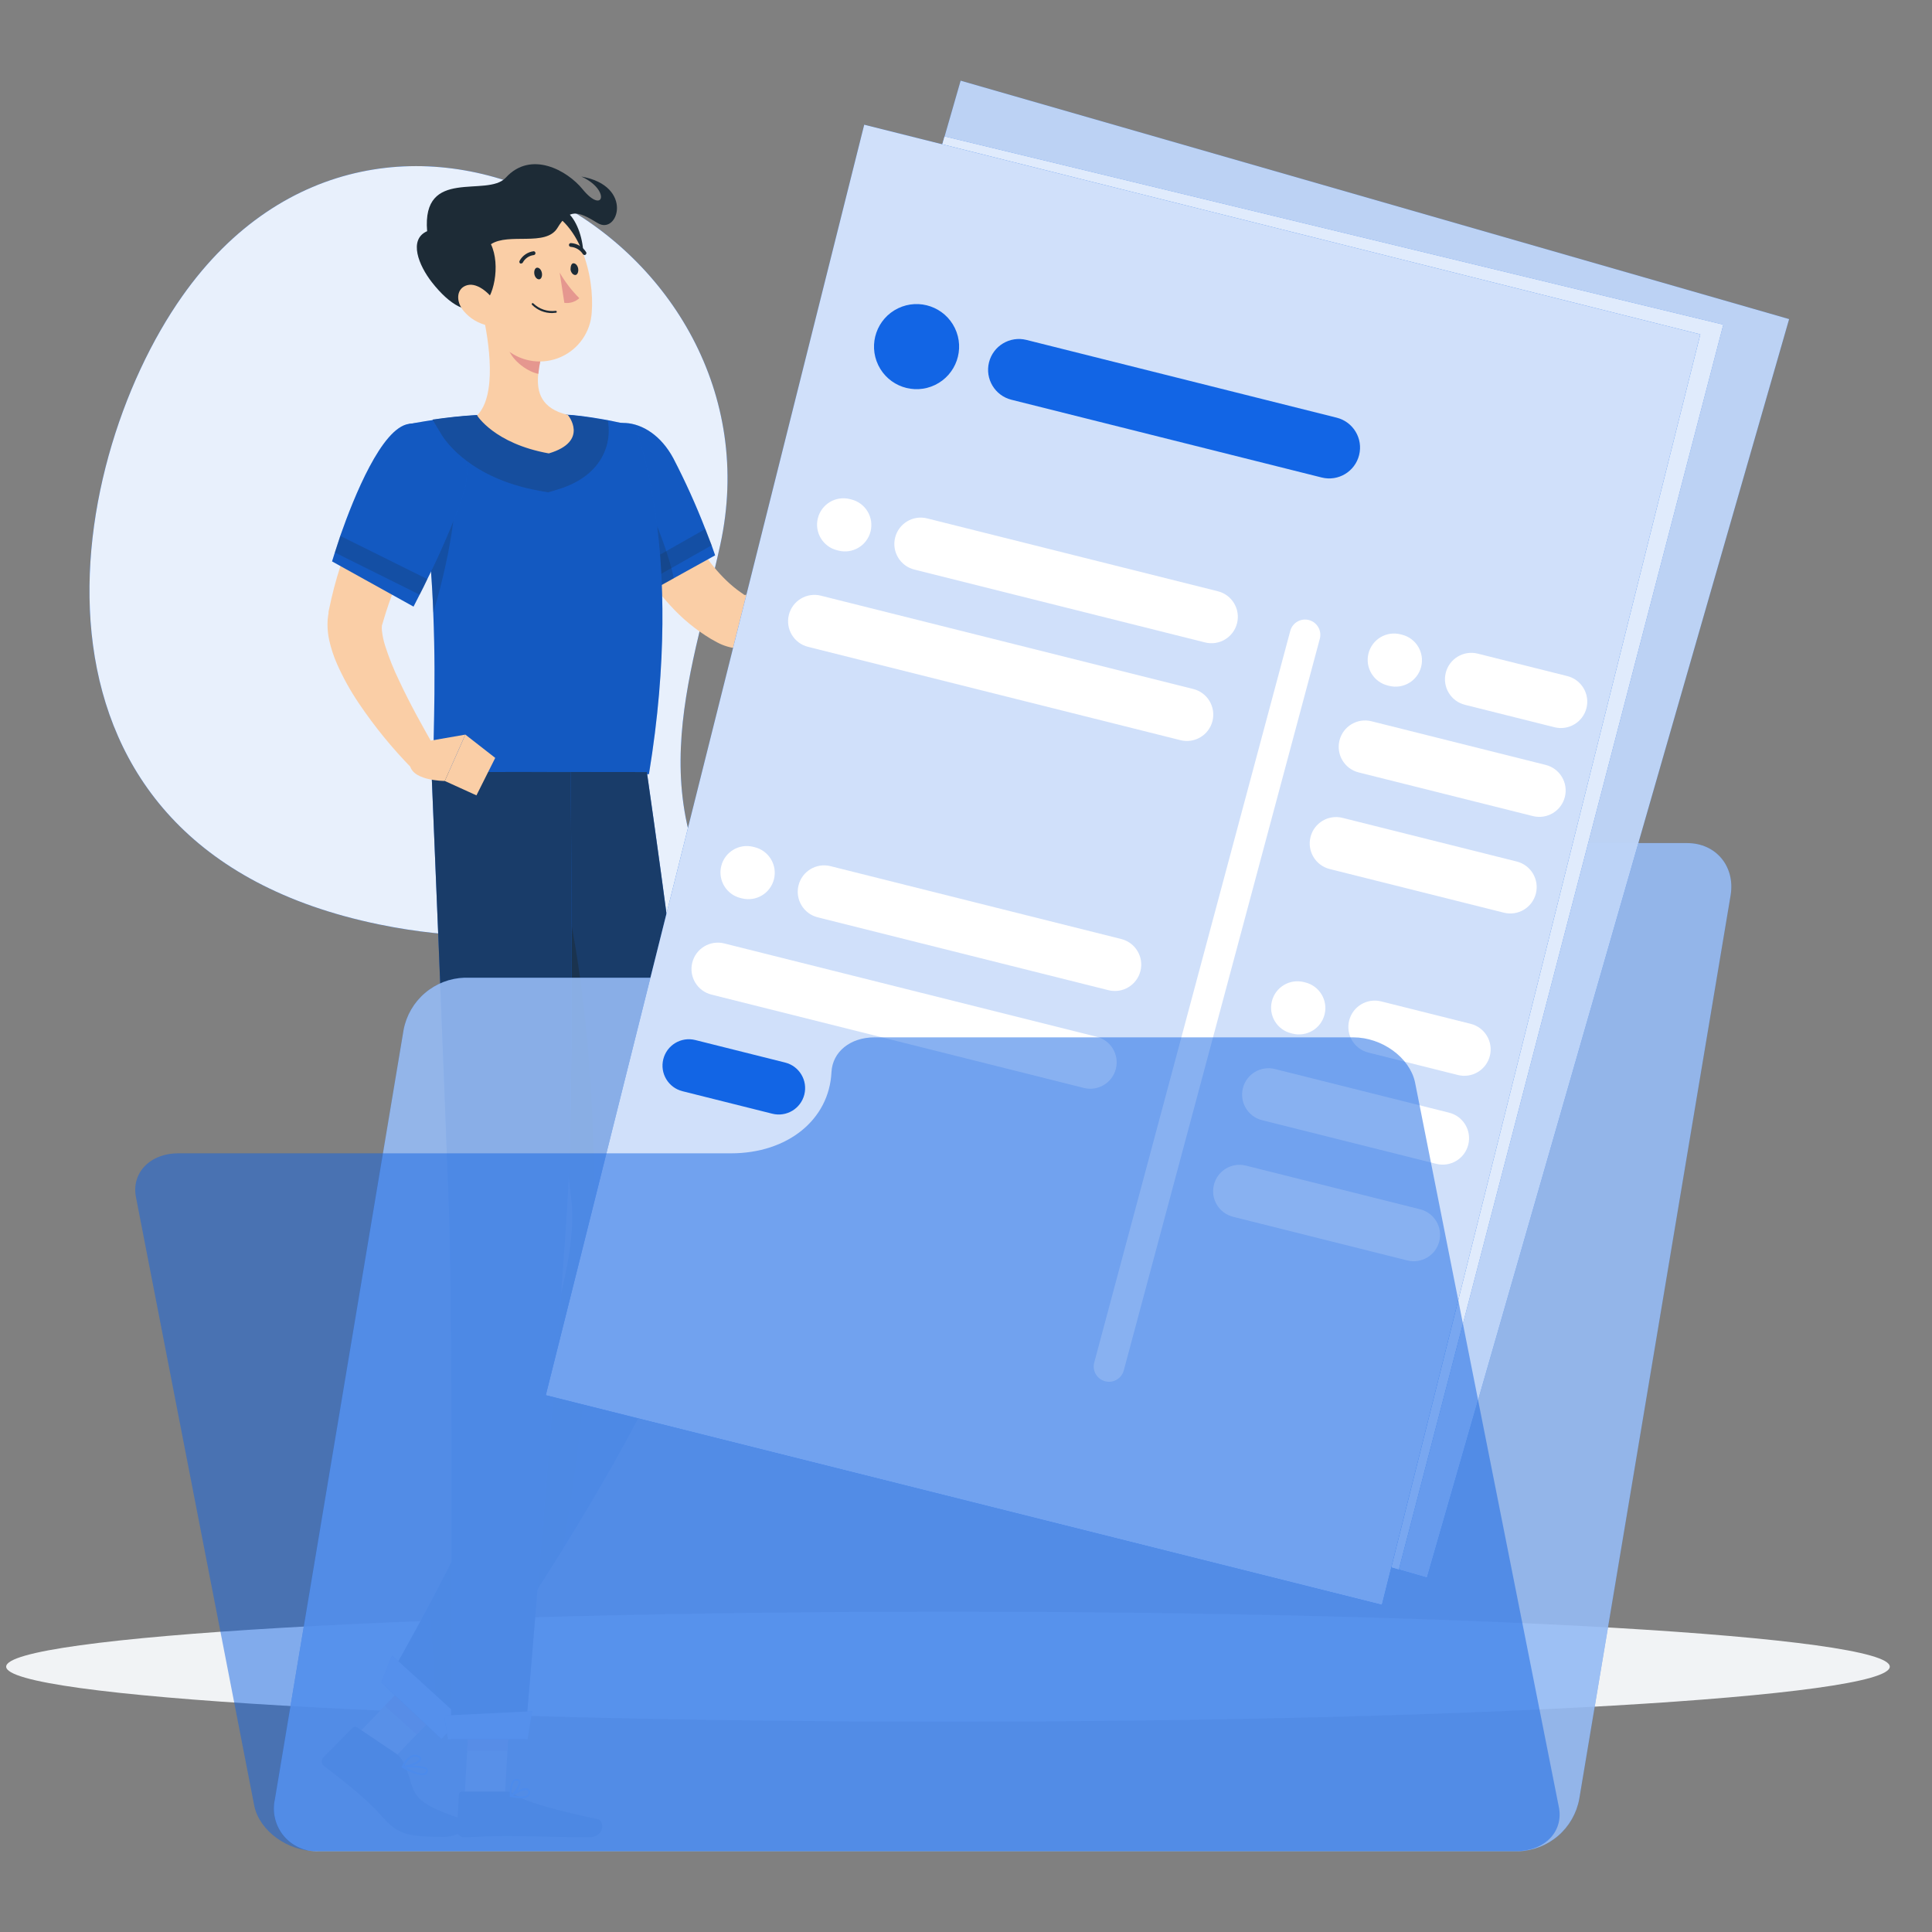 <svg width="200" height="200" viewBox="0 0 200 200" fill="none" xmlns="http://www.w3.org/2000/svg">
<rect x="0" y="0" width="200" height="200" fill="#808080" stroke="none"/>
<path d="M91.286 131.434C94.724 127.247 95.69 117.646 92.77 111.935C89.049 104.631 82.572 104.274 78.005 98.793C65.659 83.97 71.446 70.604 74.554 56.43C81.439 25.012 39.74 1.094 18.876 30.651C6.331 48.426 -0.005 87.592 39.184 95.685C56.115 99.17 56.645 92.232 62.048 108.972C64.184 115.576 75.718 150.403 91.286 131.434Z" fill="#1265E5"/>
<path opacity="0.9" d="M91.286 131.434C94.724 127.247 95.69 117.646 92.77 111.935C89.049 104.631 82.572 104.274 78.005 98.793C65.659 83.97 71.446 70.604 74.554 56.43C81.439 25.012 39.74 1.094 18.876 30.651C6.331 48.426 -0.005 87.592 39.184 95.685C56.115 99.17 56.645 92.232 62.048 108.972C64.184 115.576 75.718 150.403 91.286 131.434Z" fill="white"/>
<path d="M98.134 178.226C151.979 178.226 195.63 175.677 195.63 172.533C195.63 169.39 151.979 166.841 98.134 166.841C44.289 166.841 0.639 169.39 0.639 172.533C0.639 175.677 44.289 178.226 98.134 178.226Z" fill="#F1F3F5"/>
<path d="M68.223 47.555C68.296 47.803 68.425 48.179 68.538 48.494L68.897 49.5C69.145 50.169 69.414 50.832 69.701 51.49C70.261 52.791 70.892 54.062 71.59 55.295C72.972 57.712 74.653 59.898 76.648 61.298L76.997 61.539C76.997 61.539 76.997 61.579 77.081 61.59C77.461 61.58 77.834 61.478 78.166 61.292C79.318 60.682 80.377 59.912 81.313 59.005C82.395 58.014 83.425 56.969 84.399 55.874C85.399 54.75 86.383 53.586 87.31 52.445L89.992 54.064C88.599 57.017 86.849 59.788 84.781 62.315C83.645 63.72 82.299 64.941 80.79 65.935C79.799 66.573 78.678 66.982 77.508 67.132C76.764 67.208 76.012 67.139 75.294 66.93C74.923 66.821 74.565 66.674 74.226 66.491L73.579 66.131C72.008 65.184 70.586 64.01 69.358 62.647C68.185 61.364 67.138 59.971 66.233 58.487C65.345 57.047 64.562 55.544 63.889 53.991C63.558 53.227 63.243 52.451 62.956 51.67C62.81 51.276 62.67 50.883 62.54 50.478C62.411 50.073 62.293 49.702 62.158 49.202L68.223 47.555Z" fill="#FACEA6"/>
<path d="M74.029 57.487L66.84 61.466C66.84 61.466 66.627 61.157 66.278 60.623C66.025 60.23 65.716 59.713 65.323 59.106C63.209 55.671 59.702 49.399 60.618 46.74C62.018 42.648 67.177 42.716 69.712 47.46C70.938 49.823 72.036 52.251 73.001 54.733C73.265 55.396 73.484 55.975 73.653 56.419C73.894 57.099 74.029 57.487 74.029 57.487Z" fill="#1265E5"/>
<path opacity="0.2" d="M74.029 57.487L66.84 61.466C66.84 61.466 66.627 61.157 66.278 60.623C66.025 60.23 65.716 59.713 65.323 59.106C63.209 55.671 59.702 49.399 60.618 46.74C62.018 42.648 67.177 42.716 69.712 47.46C70.938 49.823 72.036 52.251 73.001 54.733C73.265 55.396 73.484 55.975 73.653 56.419C73.894 57.099 74.029 57.487 74.029 57.487Z" fill="#1D2B36"/>
<path opacity="0.2" d="M73.675 56.447L66.301 60.623C66.048 60.23 65.739 59.713 65.345 59.106L73.023 54.755C73.265 55.419 73.484 55.997 73.675 56.447Z" fill="#1D2B36"/>
<path opacity="0.2" d="M60.511 47.235C62.119 46.459 63.974 47.106 65.919 50.186C67.863 53.266 69.533 58.437 69.741 59.881L66.868 61.466C66.868 61.466 59.921 51.332 60.511 47.235Z" fill="#1D2B36"/>
<path d="M67.177 80.138H44.892C44.734 78.148 45.195 71.673 44.852 63.428C44.64 57.316 43.9 51.234 42.638 45.251C42.537 44.801 42.435 44.357 42.329 43.907C42.329 43.907 43.453 43.677 45.077 43.441C46.42 43.244 48.107 43.042 49.759 42.963C52.913 42.783 56.075 42.783 59.23 42.963C60.685 43.098 62.108 43.34 63.243 43.559C64.693 43.851 65.682 44.121 65.682 44.121C65.682 44.121 71.039 56.706 67.177 80.138Z" fill="#1265E5"/>
<path opacity="0.2" d="M67.177 80.138H44.892C44.734 78.148 45.195 71.673 44.852 63.428C44.64 57.316 43.9 51.234 42.638 45.251C42.537 44.801 42.435 44.357 42.329 43.907C42.329 43.907 43.453 43.677 45.077 43.441C46.42 43.244 48.107 43.042 49.759 42.963C52.913 42.783 56.075 42.783 59.23 42.963C60.685 43.098 62.108 43.34 63.243 43.559C64.693 43.851 65.682 44.121 65.682 44.121C65.682 44.121 71.039 56.706 67.177 80.138Z" fill="#1D2B36"/>
<path d="M36.787 179.763L40.092 182.72L46.376 176.172L43.076 173.215L36.787 179.763Z" fill="#FACEA6"/>
<path d="M48.101 185.918H52.266L52.811 176.267H48.641L48.101 185.918Z" fill="#FACEA6"/>
<path d="M46.376 176.177L43.133 179.55L39.828 176.593L43.071 173.215L46.376 176.177Z" fill="#E5978F"/>
<path d="M48.641 176.273H52.811L52.53 181.247H48.36L48.641 176.273Z" fill="#E5978F"/>
<path d="M66.964 79.924C66.964 79.924 71.354 110.309 72.855 126.851C74.057 140.115 45.364 179.685 45.364 179.685L39.811 174.463C39.811 174.463 60.77 138.991 59.157 124.22C57.595 109.91 52.3 79.907 52.3 79.907L66.964 79.924Z" fill="#1265E5"/>
<path opacity="0.7" d="M66.964 79.924C66.964 79.924 71.354 110.309 72.855 126.851C74.057 140.115 45.364 179.685 45.364 179.685L39.811 174.463C39.811 174.463 60.77 138.991 59.157 124.22C57.595 109.91 52.3 79.907 52.3 79.907L66.964 79.924Z" fill="#1D2B36"/>
<path d="M52.485 185.462H47.82C47.781 185.461 47.742 185.467 47.705 185.481C47.669 185.494 47.635 185.515 47.606 185.542C47.577 185.568 47.554 185.6 47.538 185.636C47.522 185.672 47.512 185.71 47.511 185.749L47.286 189.453C47.286 189.648 47.363 189.835 47.499 189.974C47.636 190.113 47.822 190.192 48.017 190.195C49.647 190.167 50.422 190.066 52.513 190.066C53.778 190.066 59.163 190.201 60.91 190.201C62.658 190.201 62.597 188.47 61.872 188.312C58.544 187.61 54.424 186.626 53.25 185.721C53.034 185.546 52.763 185.455 52.485 185.462Z" fill="#1D2B36"/>
<path d="M41.002 181.528L36.984 178.825C36.919 178.774 36.839 178.747 36.756 178.747C36.674 178.747 36.594 178.774 36.529 178.825L33.46 181.922C33.399 181.99 33.354 182.07 33.328 182.158C33.302 182.246 33.295 182.338 33.309 182.428C33.324 182.518 33.357 182.605 33.408 182.68C33.46 182.756 33.527 182.819 33.606 182.866C36.169 184.839 38.018 186.322 39.474 187.964C41.16 189.886 42.076 190.156 46.01 190.156C47.831 190.156 48.86 188.621 48.118 188.385C41.559 186.311 43.313 185.406 41.722 182.366C41.553 182.033 41.306 181.745 41.002 181.528Z" fill="#1D2B36"/>
<path d="M86.816 53.153L88.249 48.567L91.97 51.293C91.97 51.293 89.935 55.379 88.558 55.008L86.816 53.153Z" fill="#FACEA6"/>
<path d="M92.167 46.813L94.263 49.382L91.97 51.293L88.249 48.567L92.167 46.813Z" fill="#FACEA6"/>
<path opacity="0.2" d="M44.852 63.428C44.641 57.316 43.9 51.234 42.638 45.251C44.127 45.121 46.673 45.251 47.095 47.673C47.55 50.259 46.977 56.34 44.852 63.428Z" fill="#1D2B36"/>
<path opacity="0.5" d="M59.157 124.232C58.353 116.863 56.555 105.318 55.009 95.864C55.818 94.279 58.083 91.076 58.083 91.076C60.118 98.107 64.541 124.608 58.235 160.406C51.659 171.006 45.364 179.696 45.364 179.696L44.504 166.026C50.58 154.594 60.276 134.455 59.157 124.232Z" fill="#1D2B36"/>
<path d="M46.37 49.961L45.386 51.647C45.049 52.232 44.723 52.822 44.408 53.417C43.768 54.609 43.151 55.808 42.559 57.015C41.997 58.223 41.435 59.437 40.935 60.651C40.452 61.849 40.03 63.07 39.67 64.31L39.603 64.535L39.569 64.653C39.569 64.687 39.569 64.653 39.569 64.653C39.55 64.684 39.539 64.719 39.535 64.754C39.518 64.928 39.518 65.103 39.535 65.277C39.593 65.808 39.704 66.331 39.867 66.84C40.256 68.059 40.731 69.25 41.289 70.403C42.413 72.82 43.779 75.276 45.145 77.648L42.677 79.576C40.627 77.491 38.774 75.222 37.141 72.797C36.275 71.515 35.522 70.159 34.893 68.745C34.537 67.938 34.262 67.099 34.072 66.238C33.962 65.719 33.906 65.19 33.903 64.659C33.899 64.339 33.922 64.019 33.971 63.703L34.01 63.473V63.327L34.072 63.04C34.678 60.072 35.611 57.18 36.854 54.418C37.444 53.058 38.091 51.731 38.782 50.433C39.131 49.781 39.485 49.14 39.856 48.499C40.227 47.859 40.592 47.252 41.03 46.572L46.37 49.961Z" fill="#FACEA6"/>
<path d="M47.86 51.495C46.821 54.374 45.614 57.189 44.245 59.926C43.948 60.544 43.684 61.095 43.447 61.539C43.054 62.321 42.807 62.793 42.807 62.793L34.376 58.116C34.376 58.116 34.483 57.762 34.674 57.166C34.82 56.717 35.011 56.127 35.236 55.447C36.641 51.439 39.513 44.29 42.329 43.879C46.539 43.295 49.568 46.442 47.86 51.495Z" fill="#1265E5"/>
<path opacity="0.2" d="M44.245 59.954C43.948 60.573 43.683 61.123 43.447 61.567L34.662 57.195C34.809 56.745 35 56.155 35.224 55.475L44.245 59.954Z" fill="#1D2B36"/>
<path d="M53.963 186.16C53.584 186.151 53.208 186.102 52.839 186.013C52.82 186.008 52.803 185.998 52.789 185.984C52.776 185.971 52.766 185.954 52.761 185.935C52.758 185.916 52.762 185.897 52.77 185.881C52.778 185.864 52.79 185.849 52.806 185.839C52.935 185.744 54.121 184.94 54.627 185.137C54.684 185.16 54.735 185.197 54.775 185.245C54.814 185.293 54.84 185.351 54.851 185.412C54.877 185.503 54.879 185.6 54.858 185.692C54.836 185.784 54.791 185.87 54.728 185.94C54.508 186.104 54.236 186.182 53.963 186.16ZM53.12 185.873C53.868 186.019 54.413 185.997 54.61 185.805C54.65 185.758 54.678 185.701 54.689 185.64C54.701 185.579 54.697 185.516 54.677 185.457C54.673 185.427 54.661 185.399 54.642 185.375C54.623 185.351 54.599 185.333 54.57 185.322C54.295 185.215 53.604 185.564 53.12 185.873Z" fill="#1265E5"/>
<path d="M52.879 186.025C52.864 186.029 52.848 186.029 52.834 186.025C52.819 186.017 52.808 186.005 52.799 185.991C52.79 185.978 52.785 185.962 52.783 185.946C52.783 185.895 52.688 184.698 53.109 184.293C53.162 184.24 53.227 184.2 53.298 184.177C53.369 184.154 53.445 184.147 53.519 184.159C53.602 184.162 53.681 184.193 53.745 184.246C53.809 184.298 53.854 184.37 53.873 184.451C53.969 184.906 53.345 185.777 52.929 186.025H52.879ZM53.441 184.338C53.402 184.337 53.364 184.344 53.328 184.359C53.292 184.373 53.26 184.395 53.233 184.423C53.001 184.822 52.905 185.285 52.957 185.744C53.317 185.44 53.733 184.777 53.671 184.479C53.671 184.423 53.626 184.355 53.486 184.338H53.441Z" fill="#1265E5"/>
<path d="M43.7 183.776C42.957 183.662 42.248 183.388 41.621 182.973C41.604 182.963 41.59 182.947 41.582 182.929C41.574 182.911 41.572 182.891 41.576 182.871C41.58 182.851 41.591 182.833 41.606 182.819C41.621 182.805 41.64 182.796 41.66 182.793C41.885 182.793 43.858 182.647 44.24 183.096C44.271 183.135 44.292 183.181 44.302 183.23C44.312 183.279 44.31 183.329 44.296 183.377C44.28 183.455 44.245 183.527 44.194 183.588C44.143 183.649 44.078 183.696 44.004 183.726C43.907 183.761 43.804 183.778 43.7 183.776ZM42.014 182.967C42.914 183.462 43.622 183.675 43.937 183.529C43.983 183.51 44.024 183.48 44.056 183.442C44.089 183.404 44.111 183.359 44.122 183.31C44.131 183.294 44.136 183.275 44.136 183.256C44.136 183.238 44.131 183.219 44.122 183.203C43.886 182.989 42.807 182.95 42.003 182.984L42.014 182.967Z" fill="#1265E5"/>
<path d="M41.671 183.006C41.655 183.006 41.638 183.002 41.623 182.994C41.609 182.987 41.596 182.975 41.587 182.961C41.58 182.946 41.576 182.93 41.576 182.914C41.576 182.897 41.58 182.881 41.587 182.866C41.621 182.798 42.374 181.27 43.335 181.742C43.599 181.871 43.627 182.028 43.605 182.135C43.504 182.585 42.25 183.001 41.677 183.018L41.671 183.006ZM42.97 181.843C42.458 181.843 42.02 182.495 41.846 182.798C42.447 182.72 43.357 182.349 43.414 182.085C43.414 182.023 43.369 181.967 43.251 181.905C43.163 181.863 43.067 181.842 42.97 181.843Z" fill="#1265E5"/>
<path d="M39.474 174.159L45.701 180.016L47.702 177.863L40.586 171.377L39.474 174.159Z" fill="#1265E5"/>
<path opacity="0.7" d="M39.474 174.159L45.701 180.016L47.702 177.863L40.586 171.377L39.474 174.159Z" fill="white"/>
<path d="M59.062 79.924C59.062 79.924 59.461 111.771 58.786 123.698C58.044 136.766 54.34 180.044 54.34 180.044H46.696C46.696 180.044 46.921 137.817 46.466 124.884C45.965 110.832 44.673 79.919 44.673 79.919L59.062 79.924Z" fill="#1265E5"/>
<path opacity="0.7" d="M59.062 79.924C59.062 79.924 59.461 111.771 58.786 123.698C58.044 136.766 54.34 180.044 54.34 180.044H46.696C46.696 180.044 46.921 137.817 46.466 124.884C45.965 110.832 44.673 79.919 44.673 79.919L59.062 79.924Z" fill="#1D2B36"/>
<path d="M46.376 180.044H54.621L55.082 177.15L45.977 177.599L46.376 180.044Z" fill="#1265E5"/>
<path opacity="0.7" d="M46.376 180.044H54.621L55.082 177.15L45.977 177.599L46.376 180.044Z" fill="white"/>
<path opacity="0.2" d="M47.86 51.495C46.821 54.374 45.614 57.189 44.245 59.926C43.948 60.544 43.684 61.095 43.447 61.539C43.054 62.321 42.807 62.793 42.807 62.793L34.376 58.116C34.376 58.116 34.483 57.762 34.674 57.166C34.82 56.717 35.011 56.127 35.236 55.447C36.641 51.439 39.513 44.29 42.329 43.879C46.539 43.295 49.568 46.442 47.86 51.495Z" fill="#1D2B36"/>
<path d="M62.788 46.206C62.338 47.696 61.102 49.685 57.645 50.703L56.746 50.973L55.83 50.81C48.776 49.545 46.179 45.751 45.713 45.015L44.768 43.441C46.112 43.244 47.798 43.042 49.45 42.963C52.605 42.783 55.767 42.783 58.921 42.963C60.377 43.098 61.799 43.34 62.934 43.559C63.091 44.441 63.041 45.347 62.788 46.206Z" fill="#1265E5"/>
<path opacity="0.4" d="M62.788 46.206C62.338 47.696 61.102 49.685 57.645 50.703L56.746 50.973L55.83 50.81C48.776 49.545 46.179 45.751 45.713 45.015L44.768 43.441C46.112 43.244 47.798 43.042 49.45 42.963C52.605 42.783 55.767 42.783 58.921 42.963C60.377 43.098 61.799 43.34 62.934 43.559C63.091 44.441 63.041 45.347 62.788 46.206Z" fill="#1D2B36"/>
<path d="M44.026 76.766L48.174 76.046L46.044 80.846C46.044 80.846 42.256 80.846 42.43 78.873L44.026 76.766Z" fill="#FACEA6"/>
<path d="M51.266 78.457L49.321 82.336L46.044 80.846L48.174 76.046L51.266 78.457Z" fill="#FACEA6"/>
<path d="M56.813 46.937C51.159 45.92 49.388 43.002 49.388 43.002C51.451 40.968 50.659 35.409 49.95 32.357L52.485 34.459L55.936 37.326C55.834 37.785 55.761 38.251 55.717 38.72C55.532 40.591 56.015 42.294 58.769 42.946C58.781 42.929 61.062 45.672 56.813 46.937Z" fill="#FACEA6"/>
<path d="M55.948 37.309C55.846 37.769 55.772 38.234 55.729 38.703C54.442 38.444 52.722 37.073 52.542 35.758C52.479 35.322 52.464 34.881 52.497 34.442L55.948 37.309Z" fill="#E5978F"/>
<path d="M58.291 21.695C60.349 22.622 61.489 28.406 58.853 29.654C56.217 30.901 54.402 19.936 58.291 21.695Z" fill="#1D2B36"/>
<path d="M48.944 27.951C49.827 32.003 50.136 34.414 52.53 36.264C53.302 36.872 54.226 37.257 55.201 37.379C56.176 37.501 57.166 37.354 58.064 36.954C58.962 36.554 59.733 35.917 60.295 35.111C60.858 34.305 61.189 33.36 61.253 32.38C61.568 28.608 60.073 22.617 55.807 21.47C54.891 21.197 53.918 21.169 52.988 21.391C52.057 21.612 51.202 22.074 50.506 22.731C49.811 23.387 49.301 24.215 49.026 25.132C48.752 26.048 48.724 27.02 48.944 27.951Z" fill="#FACEA6"/>
<path d="M44.217 23.932C42.245 24.803 43.363 27.501 44.706 29.215C46.567 31.598 48.534 32.711 49.872 31.615C51.075 31.014 51.867 27.467 50.822 25.281C52.671 24.061 56.51 25.567 57.707 23.595C58.904 21.622 59.758 21.785 61.866 23.089C63.974 24.393 65.66 19.239 60.18 18.277C63.215 19.643 62.518 22.302 60.298 19.576C58.73 17.654 54.97 15.529 52.356 18.395C50.428 20.486 43.655 17.255 44.217 23.932Z" fill="#1D2B36"/>
<path d="M47.983 32.177C48.641 32.968 49.549 33.51 50.558 33.712C51.834 33.925 52.12 32.745 51.474 31.598C50.912 30.57 49.518 29.215 48.377 29.519C47.236 29.822 47.157 31.182 47.983 32.177Z" fill="#FACEA6"/>
<path d="M55.313 28.355C55.363 28.687 55.582 28.917 55.802 28.917C56.021 28.917 56.156 28.603 56.099 28.271C56.043 27.939 55.835 27.709 55.616 27.709C55.397 27.709 55.262 28.018 55.313 28.355Z" fill="#1D2B36"/>
<path d="M59.061 27.906C59.112 28.237 59.331 28.468 59.55 28.468C59.77 28.468 59.904 28.147 59.854 27.816C59.803 27.484 59.584 27.254 59.365 27.254C59.146 27.254 59.061 27.574 59.061 27.906Z" fill="#1D2B36"/>
<path d="M57.937 28.215C58.495 29.185 59.179 30.078 59.972 30.868C59.765 31.057 59.518 31.199 59.25 31.282C58.982 31.366 58.699 31.389 58.421 31.351L57.937 28.215Z" fill="#E5978F"/>
<path d="M57.167 32.408C56.778 32.412 56.392 32.339 56.031 32.191C55.671 32.043 55.344 31.825 55.071 31.548C55.052 31.529 55.042 31.504 55.042 31.477C55.042 31.451 55.052 31.426 55.071 31.407C55.089 31.389 55.114 31.379 55.141 31.379C55.167 31.379 55.192 31.389 55.211 31.407C55.514 31.701 55.88 31.923 56.281 32.057C56.682 32.19 57.108 32.231 57.527 32.177C57.54 32.176 57.553 32.177 57.565 32.181C57.578 32.184 57.59 32.191 57.6 32.199C57.61 32.208 57.618 32.218 57.624 32.23C57.63 32.241 57.633 32.254 57.633 32.267C57.636 32.28 57.636 32.293 57.633 32.305C57.63 32.318 57.624 32.33 57.616 32.34C57.608 32.35 57.598 32.358 57.586 32.364C57.575 32.37 57.562 32.373 57.549 32.374C57.423 32.393 57.295 32.404 57.167 32.408Z" fill="#1D2B36"/>
<path d="M53.958 27.276C53.927 27.285 53.894 27.285 53.862 27.276C53.817 27.25 53.783 27.207 53.769 27.157C53.754 27.107 53.759 27.053 53.784 27.006C53.932 26.733 54.143 26.5 54.401 26.325C54.658 26.151 54.953 26.042 55.262 26.006C55.309 26.014 55.352 26.038 55.383 26.075C55.414 26.111 55.431 26.158 55.431 26.205C55.431 26.253 55.414 26.299 55.383 26.336C55.352 26.373 55.309 26.397 55.262 26.405C55.02 26.433 54.788 26.519 54.587 26.657C54.386 26.796 54.222 26.981 54.11 27.197C54.092 27.221 54.069 27.24 54.043 27.254C54.016 27.267 53.987 27.275 53.958 27.276Z" fill="#1D2B36"/>
<path d="M60.506 26.399C60.473 26.398 60.442 26.39 60.413 26.374C60.385 26.358 60.361 26.336 60.343 26.309C60.207 26.096 60.024 25.917 59.807 25.787C59.591 25.656 59.347 25.577 59.095 25.556C59.043 25.556 58.993 25.535 58.956 25.499C58.919 25.462 58.898 25.412 58.898 25.36C58.898 25.307 58.919 25.257 58.956 25.22C58.993 25.183 59.043 25.163 59.095 25.163C59.412 25.181 59.721 25.274 59.994 25.436C60.268 25.597 60.499 25.821 60.669 26.09C60.684 26.111 60.694 26.136 60.7 26.161C60.705 26.186 60.706 26.213 60.701 26.238C60.696 26.264 60.687 26.288 60.672 26.31C60.658 26.332 60.64 26.351 60.618 26.366C60.585 26.388 60.546 26.399 60.506 26.399Z" fill="#1D2B36"/>
<g opacity="0.9">
<path opacity="0.9" d="M119.168 91.447C119.646 90.249 120.462 89.217 121.517 88.477C122.573 87.736 123.821 87.319 125.109 87.276H174.66C177.628 87.276 179.635 89.682 179.157 92.655L163.481 186.244C163.204 187.724 162.432 189.065 161.291 190.047C160.149 191.029 158.707 191.593 157.203 191.645H32.953C32.277 191.671 31.604 191.542 30.985 191.267C30.366 190.993 29.818 190.58 29.384 190.06C28.95 189.541 28.641 188.929 28.48 188.271C28.319 187.613 28.311 186.927 28.457 186.266L41.783 106.594C42.065 105.119 42.84 103.783 43.981 102.806C45.122 101.828 46.56 101.268 48.062 101.215H105.291C111.147 101.193 116.897 97.151 119.168 91.447Z" fill="#1265E5"/>
</g>
<path opacity="0.5" d="M119.168 91.447C119.646 90.249 120.462 89.217 121.517 88.477C122.573 87.736 123.821 87.319 125.109 87.276H174.66C177.628 87.276 179.635 89.682 179.157 92.655L163.481 186.244C163.205 187.724 162.432 189.065 161.291 190.047C160.149 191.029 158.707 191.593 157.203 191.645H32.953C32.277 191.671 31.604 191.542 30.985 191.267C30.366 190.993 29.818 190.58 29.384 190.06C28.95 189.541 28.641 188.929 28.48 188.271C28.319 187.613 28.311 186.927 28.457 186.266L41.783 106.594C42.065 105.119 42.84 103.783 43.981 102.806C45.122 101.828 46.56 101.268 48.062 101.215H105.291C111.147 101.193 116.897 97.151 119.168 91.447Z" fill="white"/>
<path opacity="0.9" d="M99.445 8.351L61.95 138.637L147.721 163.317L185.21 33.032L99.445 8.351Z" fill="#1265E5"/>
<path opacity="0.7" d="M99.445 8.351L61.95 138.637L147.721 163.317L185.21 33.032L99.445 8.351Z" fill="white"/>
<g style="mix-blend-mode:multiply" opacity="0.9">
<path d="M97.782 14.124L61.95 138.637L144.804 162.48L178.387 33.611L97.782 14.124Z" fill="#1265E5"/>
</g>
<path opacity="0.6" d="M97.782 14.124L61.95 138.637L144.804 162.48L178.387 33.611L97.782 14.124Z" fill="#1265E5"/>
<g opacity="0.9">
<g style="mix-blend-mode:multiply" opacity="0.9">
<path d="M97.782 14.124L61.95 138.637L144.804 162.48L178.387 33.611L97.782 14.124Z" fill="white"/>
</g>
<path opacity="0.6" d="M97.782 14.124L61.95 138.637L144.804 162.48L178.387 33.611L97.782 14.124Z" fill="white"/>
</g>
<path d="M128.152 49.398C133.774 42.97 133.12 33.202 126.691 27.58C120.263 21.958 110.495 22.612 104.873 29.041C99.252 35.469 99.906 45.237 106.334 50.859C112.762 56.48 122.53 55.826 128.152 49.398Z" fill="#1265E5"/>
<path d="M113.12 50.978C110.792 50.306 108.716 48.958 107.154 47.106C105.592 45.253 104.615 42.98 104.345 40.572C104.075 38.164 104.525 35.73 105.638 33.578C106.751 31.426 108.477 29.652 110.598 28.481C112.719 27.309 115.14 26.793 117.554 26.997C119.969 27.202 122.268 28.117 124.162 29.628C126.056 31.139 127.46 33.178 128.196 35.486C128.932 37.795 128.966 40.27 128.296 42.598C127.851 44.145 127.105 45.59 126.101 46.849C125.098 48.108 123.855 49.157 122.446 49.935C121.036 50.713 119.487 51.206 117.887 51.385C116.287 51.564 114.667 51.426 113.12 50.978Z" fill="white"/>
<path d="M122.476 63.881L95.176 56.027L93.411 62.163L120.71 70.017L122.476 63.881Z" fill="#1265E5"/>
<path d="M144.535 70.222L126.067 64.909L124.302 71.045L142.77 76.358L144.535 70.222Z" fill="#1265E5"/>
<path d="M158.919 88.797L91.341 69.356L90.613 71.884L158.192 91.326L158.919 88.797Z" fill="white"/>
<path d="M123.399 84.394L89.796 74.727L89.069 77.255L122.672 86.922L123.399 84.394Z" fill="white"/>
<path d="M151.623 92.514L129.147 86.048L128.42 88.576L150.895 95.042L151.623 92.514Z" fill="white"/>
<path d="M142.27 95.635L88.25 80.094L87.523 82.622L141.543 98.163L142.27 95.635Z" fill="white"/>
<path d="M148.117 103.891L86.087 85.799L85.351 88.324L147.381 106.416L148.117 103.891Z" fill="white"/>
<path d="M92.33 92.904L85.157 90.84L84.43 93.368L91.603 95.432L92.33 92.904Z" fill="white"/>
<path d="M129.783 103.68L98.087 94.561L97.359 97.089L129.056 106.208L129.783 103.68Z" fill="white"/>
<path d="M151.192 115.656L83.614 96.214L82.887 98.742L150.465 118.184L151.192 115.656Z" fill="white"/>
<path d="M89.463 12.91L56.498 144.432L143.055 166.133L176.015 34.611L89.463 12.91Z" fill="#1265E5"/>
<path opacity="0.8" d="M89.463 12.91L56.498 144.432L143.055 166.133L176.015 34.611L89.463 12.91Z" fill="white"/>
<path d="M96.798 39.849C98.988 38.791 99.907 36.157 98.849 33.966C97.79 31.776 95.157 30.858 92.966 31.916C90.776 32.974 89.858 35.607 90.916 37.798C91.974 39.988 94.607 40.907 96.798 39.849Z" fill="#1265E5"/>
<path d="M138.375 43.238L106.255 35.188C104.545 34.76 102.811 35.798 102.382 37.509C101.953 39.219 102.992 40.953 104.703 41.382L136.823 49.432C138.533 49.86 140.267 48.821 140.695 47.111C141.124 45.401 140.085 43.667 138.375 43.238Z" fill="#1265E5"/>
<path d="M123.531 71.327L84.976 61.664C83.513 61.297 82.031 62.186 81.664 63.648C81.297 65.111 82.186 66.594 83.649 66.961L122.203 76.624C123.666 76.99 125.149 76.102 125.516 74.639C125.882 73.176 124.994 71.693 123.531 71.327Z" fill="white"/>
<path d="M88.135 51.704L87.976 51.664C86.513 51.297 85.031 52.186 84.664 53.648C84.297 55.111 85.186 56.594 86.649 56.961L86.808 57.001C88.27 57.367 89.753 56.479 90.12 55.016C90.487 53.553 89.598 52.07 88.135 51.704Z" fill="white"/>
<path d="M126.073 61.207L95.976 53.664C94.513 53.297 93.031 54.186 92.664 55.648C92.297 57.111 93.186 58.594 94.649 58.961L124.746 66.504C126.209 66.871 127.691 65.982 128.058 64.519C128.425 63.056 127.536 61.574 126.073 61.207Z" fill="white"/>
<path d="M160.011 79.184L141.976 74.664C140.513 74.297 139.03 75.186 138.664 76.648C138.297 78.111 139.186 79.594 140.648 79.961L158.683 84.481C160.146 84.847 161.629 83.959 161.995 82.496C162.362 81.033 161.473 79.55 160.011 79.184Z" fill="white"/>
<path d="M157.011 89.184L138.976 84.664C137.513 84.297 136.03 85.186 135.664 86.648C135.297 88.111 136.186 89.594 137.648 89.961L155.683 94.481C157.146 94.847 158.629 93.959 158.995 92.496C159.362 91.033 158.473 89.55 157.011 89.184Z" fill="white"/>
<path d="M145.135 65.704L144.976 65.664C143.513 65.297 142.03 66.186 141.664 67.648C141.297 69.111 142.186 70.594 143.648 70.961L143.808 71.001C145.27 71.367 146.753 70.479 147.12 69.016C147.486 67.553 146.598 66.07 145.135 65.704Z" fill="white"/>
<path d="M162.246 69.987L152.976 67.664C151.513 67.297 150.03 68.186 149.664 69.648C149.297 71.111 150.186 72.594 151.648 72.961L160.919 75.284C162.381 75.651 163.864 74.762 164.231 73.299C164.598 71.837 163.709 70.354 162.246 69.987Z" fill="white"/>
<path d="M150.011 115.184L131.976 110.664C130.513 110.297 129.03 111.186 128.664 112.648C128.297 114.111 129.186 115.594 130.648 115.961L148.683 120.481C150.146 120.847 151.629 119.959 151.995 118.496C152.362 117.033 151.473 115.55 150.011 115.184Z" fill="white"/>
<path d="M147.011 125.184L128.976 120.664C127.513 120.297 126.03 121.186 125.664 122.648C125.297 124.111 126.186 125.594 127.648 125.961L145.683 130.481C147.146 130.847 148.629 129.959 148.995 128.496C149.362 127.033 148.473 125.55 147.011 125.184Z" fill="white"/>
<path d="M135.135 101.704L134.976 101.664C133.513 101.297 132.03 102.186 131.664 103.648C131.297 105.111 132.186 106.594 133.648 106.961L133.808 107.001C135.27 107.367 136.753 106.479 137.12 105.016C137.486 103.553 136.598 102.07 135.135 101.704Z" fill="white"/>
<path d="M152.246 105.987L142.976 103.664C141.513 103.297 140.03 104.186 139.664 105.648C139.297 107.111 140.186 108.594 141.648 108.961L150.919 111.284C152.381 111.651 153.864 110.762 154.231 109.299C154.598 107.837 153.709 106.354 152.246 105.987Z" fill="white"/>
<path d="M113.531 107.327L74.976 97.664C73.513 97.297 72.03 98.186 71.664 99.648C71.297 101.111 72.186 102.594 73.648 102.961L112.203 112.624C113.666 112.99 115.149 112.102 115.516 110.639C115.882 109.176 114.994 107.693 113.531 107.327Z" fill="white"/>
<path d="M78.135 87.704L77.976 87.664C76.513 87.297 75.03 88.186 74.664 89.648C74.297 91.111 75.186 92.594 76.648 92.961L76.808 93.001C78.27 93.367 79.753 92.479 80.12 91.016C80.486 89.553 79.598 88.07 78.135 87.704Z" fill="white"/>
<path d="M116.073 97.207L85.976 89.664C84.513 89.297 83.03 90.186 82.664 91.648C82.297 93.111 83.186 94.594 84.648 94.961L114.746 102.504C116.208 102.871 117.691 101.982 118.058 100.519C118.425 99.056 117.536 97.573 116.073 97.207Z" fill="white"/>
<path d="M81.279 109.995L71.976 107.664C70.513 107.297 69.03 108.186 68.664 109.648C68.297 111.111 69.186 112.594 70.648 112.961L79.952 115.292C81.415 115.659 82.897 114.77 83.264 113.308C83.631 111.845 82.742 110.362 81.279 109.995Z" fill="#1265E5"/>
<path d="M116.332 141.867L136.626 66.128C136.853 65.284 136.352 64.416 135.507 64.189C134.663 63.963 133.795 64.464 133.569 65.309L113.275 141.048C113.048 141.892 113.549 142.76 114.394 142.986C115.238 143.213 116.106 142.711 116.332 141.867Z" fill="white"/>
<path opacity="0.5" d="M86.074 110.984C86.181 108.876 88.024 107.387 90.531 107.387H140.088C143.056 107.387 145.916 109.461 146.479 112.024L161.356 186.98C161.918 189.543 159.962 191.623 156.995 191.623H32.729C29.755 191.623 26.894 189.543 26.332 186.98L14.096 124.035C13.534 121.472 15.49 119.392 18.463 119.392H75.67C81.544 119.392 85.838 115.907 86.074 110.984Z" fill="#1265E5"/>
</svg>
